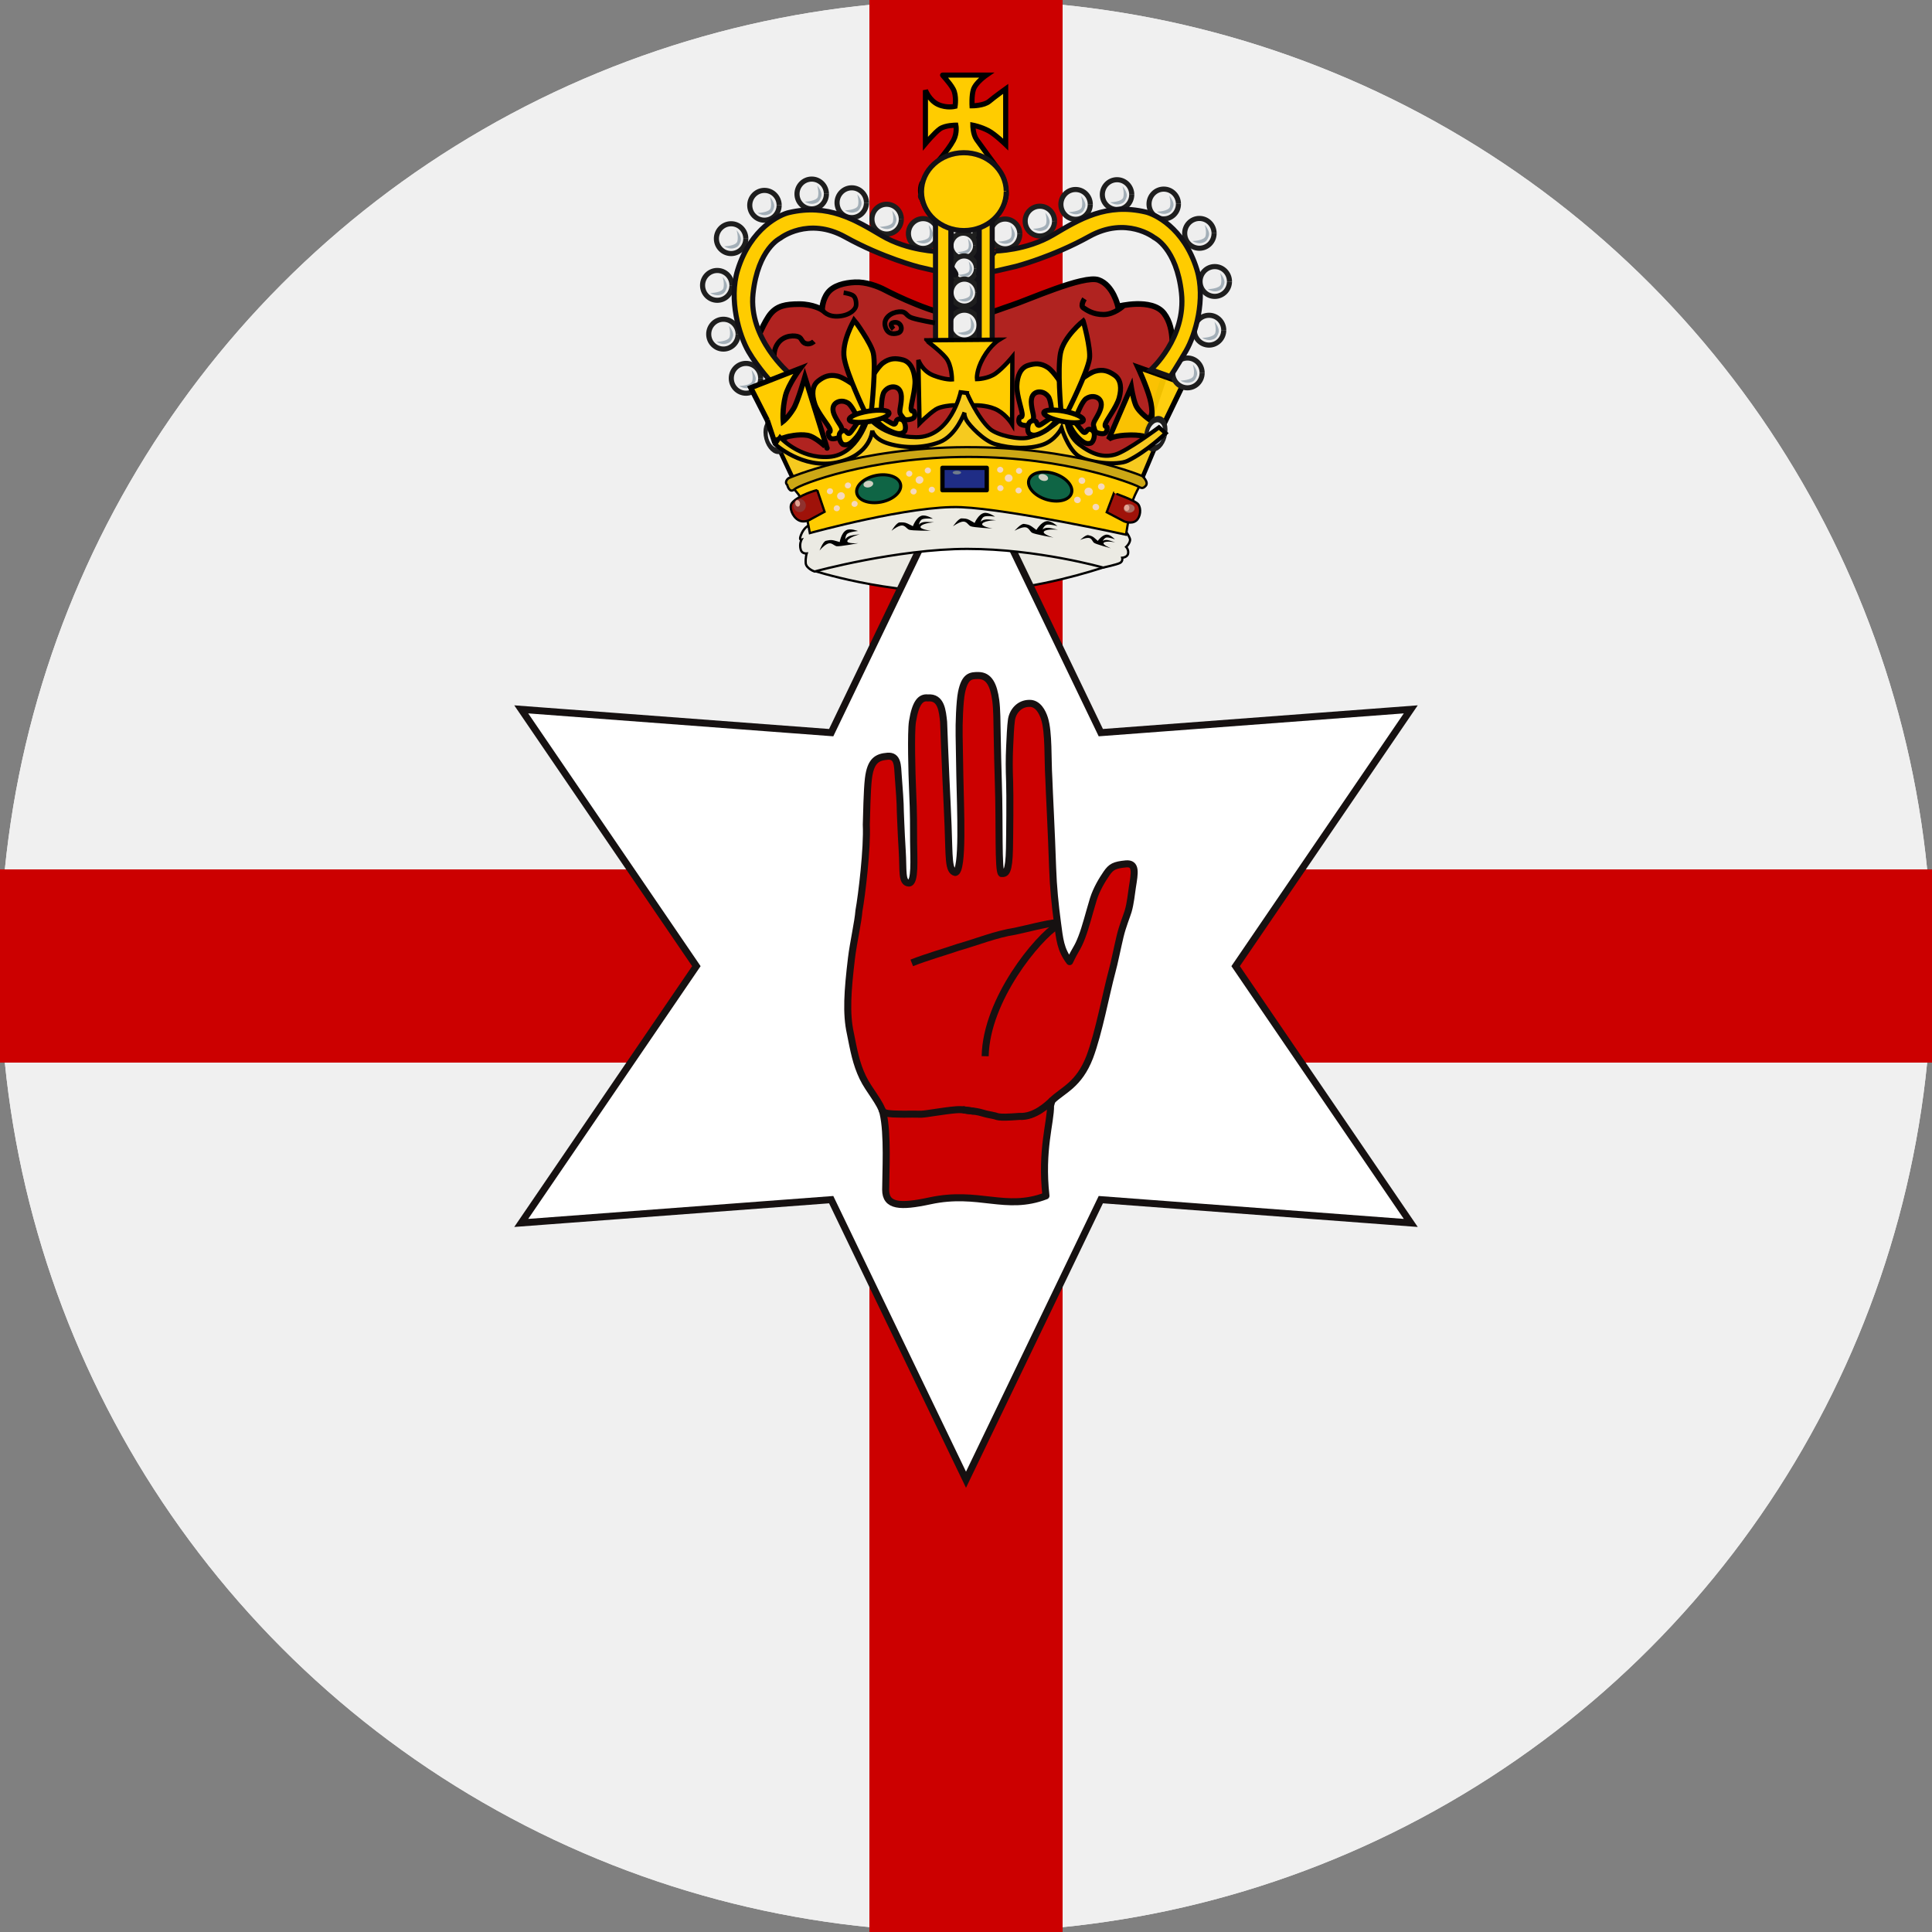 <?xml version="1.0" encoding="UTF-8" standalone="no"?>
<!-- Generator: Adobe Illustrator 19.0.0, SVG Export Plug-In . SVG Version: 6.00 Build 0)  -->

<svg
   xmlns:dc="http://purl.org/dc/elements/1.1/"
   xmlns:cc="http://creativecommons.org/ns#"
   xmlns:rdf="http://www.w3.org/1999/02/22-rdf-syntax-ns#"
   xmlns:svg="http://www.w3.org/2000/svg"
   xmlns="http://www.w3.org/2000/svg"
   xmlns:xlink="http://www.w3.org/1999/xlink"
   xmlns:sodipodi="http://sodipodi.sourceforge.net/DTD/sodipodi-0.dtd"
   xmlns:inkscape="http://www.inkscape.org/namespaces/inkscape"
   version="1.1"
   id="Layer_1"
   x="0px"
   y="0px"
   viewBox="0 0 512 512"
   style="enable-background:new 0 0 512 512;"
   xml:space="preserve"
   sodipodi:docname="northern-ireland.svg"
   inkscape:version="0.92.3 (2405546, 2018-03-11)"><rect x="0" y="0" width="512" height="512" fill="#808080" stroke="none"/><defs
   id="defs41" /><sodipodi:namedview
   pagecolor="#ffffff"
   bordercolor="#666666"
   borderopacity="1"
   objecttolerance="10"
   gridtolerance="10"
   guidetolerance="10"
   inkscape:pageopacity="0"
   inkscape:pageshadow="2"
   inkscape:window-width="1920"
   inkscape:window-height="1001"
   id="namedview39"
   showgrid="false"
   inkscape:zoom="0.65186406"
   inkscape:cx="262.05572"
   inkscape:cy="133.66236"
   inkscape:window-x="-9"
   inkscape:window-y="-9"
   inkscape:window-maximized="1"
   inkscape:current-layer="g1078" />
<circle
   style="fill:#F0F0F0;"
   cx="256"
   cy="256"
   r="256"
   id="circle2" />


<g
   id="g8">
</g>
<g
   id="g10">
</g>
<g
   id="g12">
</g>
<g
   id="g14">
</g>
<g
   id="g16">
</g>
<g
   id="g18">
</g>
<g
   id="g20">
</g>
<g
   id="g22">
</g>
<g
   id="g24">
</g>
<g
   id="g26">
</g>
<g
   id="g28">
</g>
<g
   id="g30">
</g>
<g
   id="g32">
</g>
<g
   id="g34">
</g>
<g
   id="g36">
</g>
<circle
   style="fill:#f0f0f0"
   cx="256"
   cy="256"
   r="256"
   id="circle2-4" /><rect
   x="0"
   style="fill:#cc0000;fill-rule:evenodd;stroke-width:0.853"
   id="a"
   y="230.4"
   width="512"
   height="51.2"
   rx="0"
   ry="0" /><use
   transform="rotate(90,256,256)"
   width="600"
   height="300"
   xlink:href="#a"
   id="use5"
   x="0"
   y="0" /><g
   id="g4947"
   transform="matrix(1.25,0,0,1.25,-173.945,-32.256)"><g
     transform="matrix(1.482,0,0,1.482,347.007,15.709)"
     id="g1078"><g
       id="g5097"
       transform="translate(-302.059,-4.975)"><path
         id="path7"
         d="m 322,91.631 c 1.925,-3.012 0.774,-4.958 -2.138,-5.559 0,0 -9.292,2.978 -19.327,3.305 -10.035,0.327 -21.958,-2.524 -21.958,-2.524 -2.138,1.342 -1.616,4.526 -0.556,6.513 0,0 10.505,3.49 22.464,3.147 7.596,-0.218 14.794,-2.156 18.832,-3.441 2.319,-0.738 2.683,-1.409 2.682,-1.443 z"
         inkscape:connector-curvature="0"
         style="fill:#ebeae3;fill-rule:evenodd;stroke:#000000;stroke-width:0.326" /><path
         id="path9"
         d="m 300,223.47 -19.286,-40.066 -44.341,3.331 25.055,-36.735 -25.055,-36.735 44.341,3.331 19.286,-40.066 19.286,40.066 44.341,-3.331 -25.055,36.735 25.055,36.735 -44.341,-3.331 z"
         inkscape:connector-curvature="0"
         style="fill:#ffffff;stroke:#161111" /><path
         id="path11"
         d="m 299.71,76.392 c 24.227,3.994 23.362,5.125 23.362,5.125 l 6.323,-18.903 c 0,0 0.666,-3.727 -1.065,-5.99 -1.73,-2.263 -6.589,-0.998 -6.589,-0.998 0,0 -0.666,-3.062 -2.795,-3.794 -2.13,-0.732 -10.05,2.862 -12.513,3.661 -2.463,0.799 -3.727,1.597 -7.188,1.531 -3.461,-0.067 -9.651,-3.128 -10.782,-3.727 -1.131,-0.599 -2.795,-1.198 -4.326,-1.131 -1.531,0.067 -3.128,0.466 -3.927,1.531 -0.799,1.065 -0.799,2.396 -0.799,2.396 0,0 -1.265,-0.799 -3.261,-0.799 -1.997,0 -3.128,0.266 -4.06,1.331 -0.932,1.065 -2.13,4.06 -2.13,4.06 l 2.263,5.125 0.133,7.055 4.726,7.455 22.63,-3.927 z"
         inkscape:connector-curvature="0"
         style="fill:#b02320;fill-rule:evenodd;stroke:#000000;stroke-width:0.815" /><path
         id="path13"
         d="m 322.3,87.072 c 0,0 1.22,1.454 1.173,1.971 -0.047,0.516 -0.563,0.985 -0.563,0.985 0,0 0.375,0.375 0.282,0.938 -0.094,0.563 -0.845,0.61 -0.845,0.61 0,0 0.141,0.516 -0.328,0.751 -0.469,0.235 -2.393,0.657 -2.393,0.657 0,0 -9.384,-2.674 -19.424,-2.674 -10.04,0 -21.864,3.237 -21.864,3.237 0,0 -1.22,-0.422 -1.267,-1.22 -0.047,-0.798 0.141,-1.361 0.141,-1.361 0,0 -0.668,0.07 -0.845,-0.516 -0.247,-0.819 0.094,-1.454 0.094,-1.454 0,0 -0.465,0.15 0.047,-0.938 0.375,-0.798 0.938,-1.079 0.938,-1.079 0,0 10.51,-3.753 22.474,-3.8 11.964,-0.047 22.38,3.8 22.38,3.894 z"
         inkscape:connector-curvature="0"
         style="fill:#ebeae3;fill-rule:evenodd;stroke:#000000;stroke-width:0.326" /><path
         id="path15"
         d="m 272.64,63.435 c 0,0 -0.401,-1.362 0.481,-2.564 0.881,-1.202 2.484,-1.122 2.965,-0.881 0.481,0.24 0.401,0.801 1.042,0.962 0.641,0.16 1.122,-0.321 1.122,-0.321"
         inkscape:connector-curvature="0"
         style="fill:none;stroke:#000000;stroke-width:0.717" /><path
         id="path17"
         d="m 331.14,66.624 -3.639,7.529 -1.43,0.251 c 0,0 -0.873,-0.524 -3.363,-0.351 -1.782,0.125 -2.309,0.577 -2.309,0.577 l 3.237,-7.504 c 0,0 0.252,1.612 0.627,2.56 0.477,1.205 2.284,2.334 2.284,2.334 0,0 0.25,-1.441 -0.226,-3.187 -0.527,-1.932 -1.757,-4.542 -1.757,-4.542 l 6.575,2.334 z"
         inkscape:connector-curvature="0"
         style="fill:#ffcc00;fill-opacity:0.941;fill-rule:evenodd;stroke:#000000;stroke-width:0.75" /><path
         id="path19"
         d="m 297.81,43.225 h 4.073 v 17.309 h -4.073 z"
         inkscape:connector-curvature="0"
         style="fill:#121116;stroke:#121116;stroke-width:0.731;stroke-linejoin:round" /><path
         id="path21"
         d="m 272.85,75.147 2.616,5.596 c 0,0 11.132,-4.339 24.271,-4.258 19.709,0.122 25.305,4.076 25.305,4.076 l 2.92,-6.935 -2.19,1.277 -2.251,1.399 -2.555,0.973 -3.102,-0.243 -2.737,-2.007 -1.399,-2.92 -2.312,2.129 -4.076,0.912 -4.015,-1.034 -3.528,-4.441 c 0,0 -2.628,4.936 -5.961,5.231 -4.806,0.426 -7.604,-2.312 -7.604,-2.312 0,0 -1.786,4.015 -4.745,4.745 -4.684,1.156 -8.577,-2.19 -8.638,-2.19 z"
         inkscape:connector-curvature="0"
         style="fill:#f6ca1f;fill-rule:evenodd;stroke:#000000;stroke-width:0.619" /><g
         id="g141"
         style="stroke-width:2.243"><path
           id="path23"
           d="m 317.78,41.028 c 3e-5,1.176 -0.939,2.13 -2.099,2.132 -1.16,0.002 -2.103,-0.948 -2.107,-2.124 -0.005,-1.176 0.931,-2.134 2.091,-2.14 1.16,-0.007 2.107,0.939 2.116,2.115"
           inkscape:connector-curvature="0"
           style="fill:#eeeeee;stroke:#1e1e1e;stroke-width:0.731;stroke-linejoin:round" /><path
           id="path25"
           d="m 314.7,42.123 c 0,0 1.7,-0.029 1.873,-0.72 0.173,-0.691 -0.115,-1.585 -0.115,-1.585 0,0 0.807,0.893 0.576,1.585 -0.231,0.691 -0.457,0.87 -1.037,1.008 -0.393,0.094 -0.98,-0.058 -1.296,-0.288 z"
           inkscape:connector-curvature="0"
           style="fill:#a3afb8;fill-rule:evenodd" /><path
           id="path27"
           d="m 312.67,43.418 c 3e-5,1.176 -0.939,2.13 -2.099,2.132 -1.16,0.002 -2.103,-0.948 -2.107,-2.124 -0.005,-1.176 0.931,-2.134 2.091,-2.14 1.16,-0.007 2.107,0.939 2.116,2.115"
           inkscape:connector-curvature="0"
           style="fill:#eeeeee;stroke:#1e1e1e;stroke-width:0.731;stroke-linejoin:round" /><path
           id="path29"
           d="m 309.59,44.513 c 0,0 1.7,-0.029 1.873,-0.72 0.173,-0.691 -0.115,-1.585 -0.115,-1.585 0,0 0.807,0.893 0.576,1.585 -0.231,0.691 -0.457,0.87 -1.037,1.008 -0.393,0.094 -0.98,-0.058 -1.296,-0.288 z"
           inkscape:connector-curvature="0"
           style="fill:#a3afb8;fill-rule:evenodd" /><path
           id="path31"
           d="m 323.71,39.628 c 3e-5,1.176 -0.939,2.13 -2.099,2.132 -1.16,0.002 -2.103,-0.948 -2.107,-2.124 -0.004,-1.176 0.931,-2.134 2.091,-2.14 1.16,-0.007 2.107,0.939 2.116,2.115"
           inkscape:connector-curvature="0"
           style="fill:#eeeeee;stroke:#1e1e1e;stroke-width:0.731;stroke-linejoin:round" /><path
           id="path33"
           d="m 320.63,40.723 c 0,0 1.7,-0.029 1.873,-0.72 0.173,-0.691 -0.115,-1.585 -0.115,-1.585 0,0 0.807,0.893 0.576,1.585 -0.231,0.691 -0.457,0.87 -1.037,1.008 -0.393,0.094 -0.98,-0.058 -1.296,-0.288 z"
           inkscape:connector-curvature="0"
           style="fill:#a3afb8;fill-rule:evenodd" /><path
           id="path35"
           d="m 330.39,40.973 c 3e-5,1.176 -0.939,2.13 -2.099,2.132 -1.16,0.002 -2.103,-0.948 -2.107,-2.124 -0.005,-1.176 0.931,-2.134 2.091,-2.14 1.16,-0.007 2.107,0.939 2.116,2.115"
           inkscape:connector-curvature="0"
           style="fill:#eeeeee;stroke:#1e1e1e;stroke-width:0.731;stroke-linejoin:round" /><path
           id="path37"
           d="m 327.31,42.068 c 0,0 1.7,-0.029 1.873,-0.72 0.173,-0.691 -0.115,-1.585 -0.115,-1.585 0,0 0.807,0.893 0.576,1.585 -0.231,0.691 -0.457,0.87 -1.037,1.008 -0.393,0.094 -0.98,-0.058 -1.296,-0.288 z"
           inkscape:connector-curvature="0"
           style="fill:#a3afb8;fill-rule:evenodd" /><path
           id="path39"
           d="m 335.49,45.169 c 3e-5,1.176 -0.939,2.13 -2.099,2.132 -1.16,0.002 -2.103,-0.948 -2.107,-2.124 -0.005,-1.176 0.931,-2.134 2.091,-2.14 1.16,-0.007 2.107,0.939 2.116,2.115"
           inkscape:connector-curvature="0"
           style="fill:#eeeeee;stroke:#1e1e1e;stroke-width:0.731;stroke-linejoin:round" /><path
           id="path41"
           d="m 332.4,46.264 c 0,0 1.7,-0.029 1.873,-0.72 0.173,-0.691 -0.115,-1.585 -0.115,-1.585 0,0 0.807,0.893 0.576,1.585 -0.231,0.691 -0.457,0.87 -1.037,1.008 -0.393,0.094 -0.98,-0.058 -1.296,-0.288 z"
           inkscape:connector-curvature="0"
           style="fill:#a3afb8;fill-rule:evenodd" /><path
           id="path43"
           d="m 337.69,52.056 c 3e-5,1.176 -0.939,2.13 -2.099,2.132 -1.16,0.002 -2.103,-0.948 -2.107,-2.124 -0.005,-1.176 0.931,-2.134 2.091,-2.14 1.16,-0.007 2.107,0.939 2.116,2.115"
           inkscape:connector-curvature="0"
           style="fill:#eeeeee;stroke:#1e1e1e;stroke-width:0.731;stroke-linejoin:round" /><path
           id="path45"
           d="m 334.6,53.151 c 0,0 1.7,-0.029 1.873,-0.72 0.173,-0.691 -0.115,-1.585 -0.115,-1.585 0,0 0.807,0.893 0.576,1.585 -0.231,0.691 -0.457,0.87 -1.037,1.008 -0.393,0.094 -0.98,-0.058 -1.296,-0.288 z"
           inkscape:connector-curvature="0"
           style="fill:#a3afb8;fill-rule:evenodd" /><path
           id="path47"
           d="m 336.87,59.023 c 3e-5,1.176 -0.939,2.13 -2.099,2.132 -1.16,0.002 -2.103,-0.948 -2.107,-2.124 -0.005,-1.176 0.931,-2.134 2.091,-2.14 1.16,-0.007 2.107,0.939 2.116,2.115"
           inkscape:connector-curvature="0"
           style="fill:#eeeeee;stroke:#1e1e1e;stroke-width:0.731;stroke-linejoin:round" /><path
           id="path49"
           d="m 333.79,60.118 c 0,0 1.7,-0.029 1.873,-0.72 0.173,-0.691 -0.115,-1.585 -0.115,-1.585 0,0 0.807,0.893 0.576,1.585 -0.231,0.691 -0.457,0.87 -1.037,1.008 -0.393,0.094 -0.98,-0.058 -1.296,-0.288 z"
           inkscape:connector-curvature="0"
           style="fill:#a3afb8;fill-rule:evenodd" /><path
           id="path51"
           d="m 333.78,65.135 c 3e-5,1.176 -0.939,2.13 -2.099,2.132 -1.16,0.002 -2.103,-0.948 -2.107,-2.124 -0.005,-1.176 0.931,-2.134 2.091,-2.14 1.16,-0.007 2.107,0.939 2.116,2.115"
           inkscape:connector-curvature="0"
           style="fill:#eeeeee;stroke:#1e1e1e;stroke-width:0.731;stroke-linejoin:round" /><path
           id="path53"
           d="m 330.69,66.23 c 0,0 1.7,-0.029 1.873,-0.72 0.173,-0.691 -0.115,-1.585 -0.115,-1.585 0,0 0.807,0.893 0.576,1.585 -0.231,0.691 -0.457,0.87 -1.037,1.008 -0.393,0.094 -0.98,-0.058 -1.296,-0.288 z"
           inkscape:connector-curvature="0"
           style="fill:#a3afb8;fill-rule:evenodd" /><path
           id="path55"
           d="m 307.7,45.251 c 3e-5,1.176 -0.939,2.13 -2.099,2.132 -1.16,0.002 -2.103,-0.948 -2.107,-2.124 -0.005,-1.176 0.931,-2.134 2.091,-2.14 1.16,-0.007 2.107,0.939 2.116,2.115"
           inkscape:connector-curvature="0"
           style="fill:#eeeeee;stroke:#1e1e1e;stroke-width:0.731;stroke-linejoin:round" /><path
           id="path57"
           d="m 304.61,46.346 c 0,0 1.7,-0.029 1.873,-0.72 0.173,-0.691 -0.115,-1.585 -0.115,-1.585 0,0 0.807,0.893 0.576,1.585 -0.231,0.691 -0.457,0.87 -1.037,1.008 -0.393,0.094 -0.98,-0.058 -1.296,-0.288 z"
           inkscape:connector-curvature="0"
           style="fill:#a3afb8;fill-rule:evenodd" /><g
           id="g63"
           style="stroke-width:2.682"><path
             id="path59"
             d="m 301.35,44.707 c 2e-5,0.983 -0.785,1.781 -1.755,1.783 -0.97,0.002 -1.759,-0.793 -1.762,-1.776 -0.004,-0.983 0.778,-1.784 1.748,-1.79 0.97,-0.006 1.762,0.786 1.769,1.769"
             inkscape:connector-curvature="0"
             style="fill:#eeeeee;stroke:#1e1e1e;stroke-width:0.731;stroke-linejoin:round" /><path
             id="path61"
             d="m 298.77,45.622 c 0,0 1.422,-0.024 1.566,-0.602 0.145,-0.578 -0.096,-1.325 -0.096,-1.325 0,0 0.675,0.747 0.482,1.325 -0.193,0.578 -0.382,0.728 -0.867,0.843 -0.329,0.078 -0.819,-0.048 -1.084,-0.241 z"
             inkscape:connector-curvature="0"
             style="fill:#a3afb8;fill-rule:evenodd" /></g><g
           id="g69"
           style="stroke-width:2.682"><path
             id="path65"
             d="m 301.37,46.923 c 2e-5,0.983 -0.785,1.781 -1.755,1.783 -0.97,0.002 -1.759,-0.793 -1.762,-1.776 -0.004,-0.983 0.778,-1.784 1.748,-1.79 0.97,-0.006 1.762,0.786 1.769,1.769"
             inkscape:connector-curvature="0"
             style="fill:#eeeeee;stroke:#1e1e1e;stroke-width:0.731;stroke-linejoin:round" /><path
             id="path67"
             d="m 298.79,47.838 c 0,0 1.422,-0.024 1.566,-0.602 0.145,-0.578 -0.096,-1.325 -0.096,-1.325 0,0 0.675,0.747 0.482,1.325 -0.193,0.578 -0.382,0.728 -0.867,0.843 -0.329,0.078 -0.819,-0.048 -1.084,-0.241 z"
             inkscape:connector-curvature="0"
             style="fill:#a3afb8;fill-rule:evenodd" /></g><g
           id="g75"
           style="stroke-width:2.682"><path
             id="path71"
             d="m 301.49,50.183 c 2e-5,0.983 -0.785,1.781 -1.755,1.783 -0.97,0.002 -1.759,-0.793 -1.762,-1.776 -0.004,-0.983 0.778,-1.784 1.748,-1.79 0.97,-0.006 1.762,0.786 1.769,1.769"
             inkscape:connector-curvature="0"
             style="fill:#eeeeee;stroke:#1e1e1e;stroke-width:0.731;stroke-linejoin:round" /><path
             id="path73"
             d="m 298.91,51.098 c 0,0 1.422,-0.024 1.566,-0.602 0.145,-0.578 -0.096,-1.325 -0.096,-1.325 0,0 0.675,0.747 0.482,1.325 -0.193,0.578 -0.382,0.728 -0.867,0.843 -0.329,0.078 -0.819,-0.048 -1.084,-0.241 z"
             inkscape:connector-curvature="0"
             style="fill:#a3afb8;fill-rule:evenodd" /></g><g
           id="g81"
           style="stroke-width:2.48"><path
             id="path77"
             d="m 301.67,53.645 c 2e-5,1.063 -0.849,1.926 -1.898,1.928 -1.049,0.002 -1.902,-0.857 -1.906,-1.921 -0.004,-1.063 0.842,-1.929 1.891,-1.936 1.049,-0.006 1.905,0.85 1.913,1.913"
             inkscape:connector-curvature="0"
             style="fill:#eeeeee;stroke:#1e1e1e;stroke-width:0.731;stroke-linejoin:round" /><path
             id="path79"
             d="m 298.88,54.635 c 0,0 1.537,-0.026 1.694,-0.651 0.156,-0.625 -0.104,-1.433 -0.104,-1.433 0,0 0.73,0.808 0.521,1.433 -0.208,0.625 -0.413,0.787 -0.938,0.912 -0.356,0.085 -0.886,-0.052 -1.173,-0.261 z"
             inkscape:connector-curvature="0"
             style="fill:#a3afb8;fill-rule:evenodd" /></g><path
           id="path83"
           d="m 301.87,58.29 c 3e-5,1.176 -0.939,2.13 -2.099,2.132 -1.16,0.002 -2.103,-0.948 -2.107,-2.124 -0.005,-1.176 0.931,-2.134 2.091,-2.14 1.16,-0.007 2.107,0.939 2.116,2.115"
           inkscape:connector-curvature="0"
           style="fill:#eeeeee;stroke:#1e1e1e;stroke-width:0.731;stroke-linejoin:round" /><path
           id="path85"
           d="m 298.79,59.385 c 0,0 1.7,-0.029 1.873,-0.72 0.173,-0.691 -0.115,-1.585 -0.115,-1.585 0,0 0.807,0.893 0.576,1.585 -0.231,0.691 -0.457,0.87 -1.037,1.008 -0.393,0.094 -0.98,-0.058 -1.296,-0.288 z"
           inkscape:connector-curvature="0"
           style="fill:#a3afb8;fill-rule:evenodd" /><g
           id="g91"
           style="stroke-width:2.388"><path
             id="path87"
             d="m 301.66,67.824 c 2e-5,1.104 -0.882,2 -1.971,2.002 -1.089,0.002 -1.975,-0.89 -1.979,-1.994 -0.004,-1.104 0.874,-2.004 1.964,-2.01 1.089,-0.006 1.978,0.882 1.987,1.987"
             inkscape:connector-curvature="0"
             style="fill:#eeeeee;stroke:#1e1e1e;stroke-width:0.731;stroke-linejoin:round" /><path
             id="path89"
             d="m 298.77,68.852 c 0,0 1.597,-0.027 1.759,-0.676 0.162,-0.649 -0.108,-1.488 -0.108,-1.488 0,0 0.758,0.839 0.541,1.488 -0.216,0.649 -0.429,0.817 -0.974,0.947 -0.369,0.088 -0.92,-0.054 -1.218,-0.271 z"
             inkscape:connector-curvature="0"
             style="fill:#a3afb8;fill-rule:evenodd" /></g><path
           id="path93"
           d="m 295.97,45.194 c 3e-5,1.176 -0.939,2.13 -2.099,2.132 -1.16,0.002 -2.103,-0.948 -2.107,-2.124 -0.005,-1.176 0.931,-2.134 2.091,-2.14 1.16,-0.007 2.107,0.939 2.116,2.115"
           inkscape:connector-curvature="0"
           style="fill:#eeeeee;stroke:#1e1e1e;stroke-width:0.731;stroke-linejoin:round" /><path
           id="path95"
           d="m 292.89,46.289 c 0,0 1.7,-0.029 1.873,-0.72 0.173,-0.691 -0.115,-1.585 -0.115,-1.585 0,0 0.807,0.893 0.576,1.585 -0.231,0.691 -0.457,0.87 -1.037,1.008 -0.393,0.094 -0.98,-0.058 -1.296,-0.288 z"
           inkscape:connector-curvature="0"
           style="fill:#a3afb8;fill-rule:evenodd" /><path
           id="path97"
           d="m 290.75,43.138 c 3e-5,1.176 -0.939,2.13 -2.099,2.132 -1.16,0.002 -2.103,-0.948 -2.107,-2.124 -0.005,-1.176 0.931,-2.134 2.091,-2.14 1.16,-0.007 2.107,0.939 2.116,2.115"
           inkscape:connector-curvature="0"
           style="fill:#eeeeee;stroke:#1e1e1e;stroke-width:0.731;stroke-linejoin:round" /><path
           id="path99"
           d="m 287.67,44.233 c 0,0 1.7,-0.029 1.873,-0.72 0.173,-0.691 -0.115,-1.585 -0.115,-1.585 0,0 0.807,0.893 0.576,1.585 -0.231,0.691 -0.457,0.87 -1.037,1.008 -0.393,0.094 -0.98,-0.058 -1.296,-0.288 z"
           inkscape:connector-curvature="0"
           style="fill:#a3afb8;fill-rule:evenodd" /><path
           id="path101"
           d="m 285.76,40.788 c 3e-5,1.176 -0.939,2.13 -2.099,2.132 -1.16,0.002 -2.103,-0.948 -2.107,-2.124 -0.005,-1.176 0.931,-2.134 2.091,-2.14 1.16,-0.007 2.107,0.939 2.116,2.115"
           inkscape:connector-curvature="0"
           style="fill:#eeeeee;stroke:#1e1e1e;stroke-width:0.731;stroke-linejoin:round" /><path
           id="path103"
           d="m 282.68,41.883 c 0,0 1.7,-0.029 1.873,-0.72 0.173,-0.691 -0.115,-1.585 -0.115,-1.585 0,0 0.807,0.893 0.576,1.585 -0.231,0.691 -0.457,0.87 -1.037,1.008 -0.393,0.094 -0.98,-0.058 -1.296,-0.288 z"
           inkscape:connector-curvature="0"
           style="fill:#a3afb8;fill-rule:evenodd" /><path
           id="path105"
           d="m 280.03,39.539 c 3e-5,1.176 -0.939,2.13 -2.099,2.132 -1.16,0.002 -2.103,-0.948 -2.107,-2.124 -0.005,-1.176 0.931,-2.134 2.091,-2.14 1.16,-0.007 2.107,0.939 2.116,2.115"
           inkscape:connector-curvature="0"
           style="fill:#eeeeee;stroke:#1e1e1e;stroke-width:0.731;stroke-linejoin:round" /><path
           id="path107"
           d="m 276.95,40.634 c 0,0 1.7,-0.029 1.873,-0.72 0.173,-0.691 -0.115,-1.585 -0.115,-1.585 0,0 0.807,0.893 0.576,1.585 -0.231,0.691 -0.457,0.87 -1.037,1.008 -0.393,0.094 -0.98,-0.058 -1.296,-0.288 z"
           inkscape:connector-curvature="0"
           style="fill:#a3afb8;fill-rule:evenodd" /><path
           id="path109"
           d="m 273.27,41.155 c 3e-5,1.176 -0.939,2.13 -2.099,2.132 -1.16,0.002 -2.103,-0.948 -2.107,-2.124 -0.004,-1.176 0.931,-2.134 2.091,-2.14 1.16,-0.007 2.107,0.939 2.116,2.115"
           inkscape:connector-curvature="0"
           style="fill:#eeeeee;stroke:#1e1e1e;stroke-width:0.731;stroke-linejoin:round" /><path
           id="path111"
           d="m 270.19,42.25 c 0,0 1.7,-0.029 1.873,-0.72 0.173,-0.691 -0.115,-1.585 -0.115,-1.585 0,0 0.807,0.893 0.576,1.585 -0.231,0.691 -0.457,0.87 -1.037,1.008 -0.393,0.094 -0.98,-0.058 -1.296,-0.288 z"
           inkscape:connector-curvature="0"
           style="fill:#a3afb8;fill-rule:evenodd" /><path
           id="path113"
           d="m 268.5,45.928 c 3e-5,1.176 -0.939,2.13 -2.099,2.132 -1.16,0.002 -2.103,-0.948 -2.107,-2.124 -0.005,-1.176 0.931,-2.134 2.091,-2.14 1.16,-0.007 2.107,0.939 2.116,2.115"
           inkscape:connector-curvature="0"
           style="fill:#eeeeee;stroke:#1e1e1e;stroke-width:0.731;stroke-linejoin:round" /><path
           id="path115"
           d="m 265.42,47.023 c 0,0 1.7,-0.029 1.873,-0.72 0.173,-0.691 -0.115,-1.585 -0.115,-1.585 0,0 0.807,0.893 0.576,1.585 -0.231,0.691 -0.457,0.87 -1.037,1.008 -0.393,0.094 -0.98,-0.058 -1.296,-0.288 z"
           inkscape:connector-curvature="0"
           style="fill:#a3afb8;fill-rule:evenodd" /><path
           id="path117"
           d="m 266.52,52.612 c 3e-5,1.176 -0.939,2.13 -2.099,2.132 -1.16,0.002 -2.103,-0.948 -2.107,-2.124 -0.004,-1.176 0.931,-2.134 2.091,-2.14 1.16,-0.007 2.107,0.939 2.116,2.115"
           inkscape:connector-curvature="0"
           style="fill:#eeeeee;stroke:#1e1e1e;stroke-width:0.731;stroke-linejoin:round" /><path
           id="path119"
           d="m 263.43,53.707 c 0,0 1.7,-0.029 1.873,-0.72 0.173,-0.691 -0.115,-1.585 -0.115,-1.585 0,0 0.807,0.893 0.576,1.585 -0.231,0.691 -0.457,0.87 -1.037,1.008 -0.393,0.094 -0.98,-0.058 -1.296,-0.288 z"
           inkscape:connector-curvature="0"
           style="fill:#a3afb8;fill-rule:evenodd" /><path
           id="path121"
           d="m 267.4,59.59 c 3e-5,1.176 -0.939,2.13 -2.099,2.132 -1.16,0.002 -2.103,-0.948 -2.107,-2.124 -0.004,-1.176 0.931,-2.134 2.091,-2.14 1.16,-0.007 2.107,0.939 2.116,2.115"
           inkscape:connector-curvature="0"
           style="fill:#eeeeee;stroke:#1e1e1e;stroke-width:0.731;stroke-linejoin:round" /><path
           id="path123"
           d="m 264.32,60.685 c 0,0 1.7,-0.029 1.873,-0.72 0.173,-0.691 -0.115,-1.585 -0.115,-1.585 0,0 0.807,0.893 0.576,1.585 -0.231,0.691 -0.457,0.87 -1.037,1.008 -0.393,0.094 -0.98,-0.058 -1.296,-0.288 z"
           inkscape:connector-curvature="0"
           style="fill:#a3afb8;fill-rule:evenodd" /><path
           id="path125"
           d="m 270.63,65.906 c 3e-5,1.176 -0.939,2.13 -2.099,2.132 -1.16,0.002 -2.103,-0.948 -2.107,-2.124 -0.005,-1.176 0.931,-2.134 2.091,-2.14 1.16,-0.007 2.107,0.939 2.116,2.115"
           inkscape:connector-curvature="0"
           style="fill:#eeeeee;stroke:#1e1e1e;stroke-width:0.731;stroke-linejoin:round" /><path
           id="path127"
           d="m 267.55,67.001 c 0,0 1.7,-0.029 1.873,-0.72 0.173,-0.691 -0.115,-1.585 -0.115,-1.585 0,0 0.807,0.893 0.576,1.585 -0.231,0.691 -0.457,0.87 -1.037,1.008 -0.393,0.094 -0.98,-0.058 -1.296,-0.288 z"
           inkscape:connector-curvature="0"
           style="fill:#a3afb8;fill-rule:evenodd" /><g
           id="g133"
           style="stroke-width:2.832"><path
             id="path129"
             d="m 430.63,247.41 c 8e-5,3.607 -2.881,6.534 -6.439,6.541 -3.559,0.007 -6.451,-2.908 -6.465,-6.515 -0.014,-3.607 2.856,-6.545 6.414,-6.566 3.558,-0.021 6.462,2.882 6.49,6.489"
             transform="matrix(0.197,-0.053,0.084,0.315,168.37,18.75)"
             inkscape:connector-curvature="0"
             style="fill:#eeeeee;stroke:#1e1e1e;stroke-linejoin:round" /><path
             id="path131"
             d="m 272.7,75.423 c 0,0 1.022,-0.304 0.948,-1 -0.074,-0.696 -0.48,-1.512 -0.48,-1.512 0,0 0.72,0.732 0.759,1.437 0.039,0.705 -0.051,0.915 -0.367,1.142 -0.214,0.154 -0.608,0.103 -0.86,-0.068 z"
             inkscape:connector-curvature="0"
             style="fill:#a3afb8;fill-rule:evenodd" /></g><g
           id="g139"
           style="stroke-width:2.832"><path
             id="path135"
             d="m 430.63,247.41 c 8e-5,3.607 -2.881,6.534 -6.439,6.541 -3.559,0.007 -6.451,-2.908 -6.465,-6.515 -0.014,-3.607 2.856,-6.545 6.414,-6.566 3.558,-0.021 6.462,2.882 6.49,6.489"
             transform="matrix(0.198,0.049,-0.078,0.316,262.46,-25.127)"
             inkscape:connector-curvature="0"
             style="fill:#eeeeee;stroke:#1e1e1e;stroke-linejoin:round" /><path
             id="path137"
             d="m 326.47,74.871 c 0,0 1.042,0.228 1.313,-0.418 0.271,-0.645 0.31,-1.556 0.31,-1.556 0,0 0.277,0.988 -0.029,1.625 -0.306,0.637 -0.487,0.776 -0.873,0.823 -0.262,0.032 -0.583,-0.203 -0.72,-0.475 z"
             inkscape:connector-curvature="0"
             style="fill:#a3afb8;fill-rule:evenodd" /></g></g><path
         id="path143"
         d="m 297.95,33.632 0.152,3.562 c 0,0 -4.223,0.371 -4.396,0.758 -0.82,1.839 0.985,4.32 0.985,4.32 0,0 1.42,-1.061 5.002,-1.061 3.41,-2e-6 5.153,0.834 5.153,0.834 0,0 0.909,-1.44 0.909,-2.501 0,-1.061 -0.379,-2.122 -0.379,-2.122 0,0 -1.743,-0.227 -2.273,-0.227 h -1.516 l -0.152,-3.638 -3.486,0.076 z"
         inkscape:connector-curvature="0"
         style="fill:#b3a192;fill-rule:evenodd;stroke:#000000;stroke-width:0.731" /><path
         id="path145"
         d="m 303.97,39.158 c 7e-5,0.399 -0.337,0.724 -0.754,0.724 -0.417,8.6e-4 -0.756,-0.322 -0.757,-0.721 -0.002,-0.399 0.334,-0.725 0.751,-0.727 0.417,-0.002 0.757,0.319 0.76,0.718 m 1.741,0.394 c 7e-5,0.417 -0.352,0.755 -0.787,0.756 -0.435,8.97e-4 -0.789,-0.336 -0.79,-0.753 -0.002,-0.417 0.349,-0.756 0.784,-0.759 0.435,-0.003 0.79,0.333 0.793,0.75 m -3.484,-0.41 c 8e-5,0.399 -0.337,0.724 -0.754,0.724 -0.417,8.59e-4 -0.756,-0.322 -0.757,-0.721 -0.002,-0.399 0.334,-0.725 0.751,-0.727 0.417,-0.002 0.757,0.319 0.76,0.718 m -3.493,0.045 c 8e-5,0.416 -0.351,0.753 -0.785,0.754 -0.434,8.96e-4 -0.786,-0.335 -0.788,-0.751 -0.002,-0.416 0.348,-0.754 0.782,-0.757 0.434,-0.003 0.788,0.332 0.791,0.748 m -1.939,0.135 c 8e-5,0.416 -0.351,0.753 -0.785,0.754 -0.434,8.94e-4 -0.786,-0.335 -0.788,-0.751 -0.002,-0.416 0.348,-0.754 0.782,-0.757 0.434,-0.003 0.788,0.332 0.791,0.748 m 3.559,-2.175 c 7e-5,0.351 -0.296,0.635 -0.662,0.636 -0.366,7.53e-4 -0.663,-0.283 -0.665,-0.633 -10e-4,-0.351 0.294,-0.636 0.66,-0.639 0.366,-0.002 0.665,0.28 0.668,0.631 m 2e-5,-2.951 c 7e-5,0.351 -0.296,0.635 -0.662,0.636 -0.366,7.54e-4 -0.663,-0.283 -0.665,-0.633 -10e-4,-0.351 0.294,-0.636 0.66,-0.639 0.366,-0.002 0.665,0.28 0.668,0.631 m 2e-5,1.597 c 7e-5,0.351 -0.296,0.635 -0.662,0.636 -0.366,7.53e-4 -0.663,-0.283 -0.665,-0.633 -10e-4,-0.351 0.294,-0.636 0.66,-0.639 0.366,-0.002 0.665,0.28 0.668,0.631"
         inkscape:connector-curvature="0"
         style="fill:#f0ddcb;stroke:#121116;stroke-width:0.373;stroke-linejoin:round" /><path
         id="path147"
         d="m 294.83,39.827 c 8e-5,0.401 -0.339,0.727 -0.757,0.727 -0.419,8.63e-4 -0.759,-0.323 -0.761,-0.724 -0.002,-0.401 0.336,-0.728 0.754,-0.73 0.419,-0.002 0.76,0.32 0.764,0.722"
         inkscape:connector-curvature="0"
         style="fill:#f0ddcb;stroke:#121116;stroke-width:0.373;stroke-linejoin:round" /><path
         id="path149"
         d="m 300.53,38.975 c 4e-5,0.439 -0.372,0.795 -0.832,0.796 -0.46,8.87e-4 -0.833,-0.354 -0.835,-0.793 -0.002,-0.439 0.369,-0.796 0.829,-0.799 0.46,-0.003 0.835,0.351 0.839,0.789"
         inkscape:connector-curvature="0"
         style="fill:#916c68;stroke:#4d3126;stroke-width:0.373;stroke-linejoin:round" /><g
         id="g155"
         style="stroke-width:2.534"><path
           id="path151"
           d="m 301.29,28.407 c 2e-5,0.87 -0.695,1.576 -1.554,1.578 -0.859,0.002 -1.556,-0.701 -1.56,-1.572 -0.003,-0.87 0.689,-1.579 1.547,-1.584 0.859,-0.005 1.559,0.695 1.566,1.565"
           inkscape:connector-curvature="0"
           style="fill:#eeeeee;stroke:#1e1e1e;stroke-width:0.731;stroke-linejoin:round" /><path
           id="path153"
           d="m 299.01,29.216 c 0,0 1.258,-0.021 1.386,-0.533 0.128,-0.512 -0.085,-1.173 -0.085,-1.173 0,0 0.597,0.661 0.426,1.173 -0.171,0.512 -0.338,0.644 -0.768,0.746 -0.291,0.069 -0.725,-0.043 -0.96,-0.213 z"
           inkscape:connector-curvature="0"
           style="fill:#a3afb8;fill-rule:evenodd" /></g><path
         id="path157"
         d="m 274.98,81.335 c 0,0 1.389,1.296 1.759,2.454 0.37,1.157 0.926,4.259 0.926,4.259 0,0 14.536,-4.028 21.666,-3.704 7.129,0.324 23.564,3.935 23.564,3.935 0,0 0.278,-1.759 0.602,-3.611 0.324,-1.852 1.667,-3.889 1.667,-3.889 0,0 -15.694,-4.907 -25.601,-4.444 -9.907,0.463 -14.861,1.528 -17.083,2.222 -2.222,0.694 -7.639,2.824 -7.5,2.778 z"
         inkscape:connector-curvature="0"
         style="fill:#ffcc00;fill-rule:evenodd;stroke:#000000;stroke-width:0.326" /><path
         id="path159"
         d="m 296.66,22.53 h 6.252 c 0,0 -1.543,1.067 -1.857,2.084 -0.27,0.875 -0.189,2.311 -0.189,2.311 0,0 1.705,0 2.463,-0.644 0.758,-0.644 2.349,-1.781 2.349,-1.781 v 7.957 c 0,0 -1.534,-1.484 -2.463,-1.97 -1.115,-0.584 -2.236,-0.796 -2.236,-0.796 0,0 0,1.288 0.53,2.046 0.53,0.758 2.652,3.638 2.652,3.638 l -8.943,0.341 c 0,0 2.121,-2.237 2.994,-3.865 0.568,-1.061 0.341,-2.16 0.341,-2.16 0,0 -1.516,0 -2.273,0.53 -0.758,0.53 -2.084,2.122 -2.084,2.122 l 10e-6,-7.654 c 0,0 0.568,1.478 1.819,2.046 1.25,0.568 2.425,0.265 2.425,0.265 0,0 0.243,-1.523 -0.265,-2.463 -0.524,-0.969 -1.629,-2.046 -1.516,-2.008 z"
         inkscape:connector-curvature="0"
         style="fill:#ffcc00;fill-rule:evenodd;stroke:#000000;stroke-width:0.731" /><path
         id="path161"
         d="m 296.17,47.78 c 0,0 -4.448,-0.054 -8.253,-2.304 -3.805,-2.251 -7.642,-4.608 -13.29,-3.269 -1.157,0.274 -5.412,2.143 -7.288,8.199 -1.316,4.249 0.214,9.378 1.554,11.682 1.34,2.304 3.5,4.64 3.5,4.64 l 2.298,-1.556 c 0,0 -5.851,-4.959 -5.155,-11.39 0.697,-6.431 3.912,-7.931 3.912,-7.931 0,0 3.966,-3.108 9.271,-0.161 5.305,2.947 10.503,4.287 10.503,4.287 0,0 4.877,1.179 5.305,1.125 0.429,-0.054 -2.465,-3.376 -2.358,-3.322 z"
         inkscape:connector-curvature="0"
         style="fill:#ffcc00;fill-rule:evenodd;stroke:#121116;stroke-width:0.731" /><path
         id="path163"
         d="m 271.57,71.9 -2.363,-4.645 7.09,-2.771 c 0,0 -1.711,2.282 -2.119,3.912 -0.498,1.991 -0.326,3.667 -0.326,3.667 0,0 0.652,-0.489 1.467,-1.793 0.618,-0.989 1.63,-4.564 1.63,-4.564 l 3.178,10.187 c 0.025,0.027 -1.634,-1.634 -2.8,-1.831 -1.314,-0.222 -2.905,0.201 -2.905,0.201 l -1.874,0.57 -0.978,-2.934 z"
         inkscape:connector-curvature="0"
         style="fill:#ffcc00;fill-rule:evenodd;stroke:#000000;stroke-width:0.75" /><path
         id="path165"
         d="m 304.19,47.696 c 0,0 4.448,-0.054 8.253,-2.304 3.805,-2.251 7.642,-4.608 13.29,-3.269 1.157,0.274 5.412,2.143 7.288,8.199 1.316,4.249 -0.214,9.378 -1.554,11.682 -1.34,2.304 -2.251,3.66 -2.251,3.66 l -2.761,-0.992 c 0,0 5.066,-4.544 4.369,-10.974 -0.697,-6.431 -3.912,-7.931 -3.912,-7.931 0,0 -3.966,-3.108 -9.271,-0.161 -5.305,2.947 -10.503,4.287 -10.503,4.287 0,0 -4.877,1.179 -5.305,1.125 -0.429,-0.054 2.465,-3.376 2.358,-3.322 z"
         inkscape:connector-curvature="0"
         style="fill:#ffcc00;fill-rule:evenodd;stroke:#121116;stroke-width:0.731" /><path
         id="path167"
         d="m 301.89,43.295 h 1.857 v 17.317 h -1.857 z m -6.252,-0.076 h 2.198 v 17.317 h -2.198 z"
         inkscape:connector-curvature="0"
         style="fill:#ffcc00;stroke:#121116;stroke-width:0.731;stroke-linejoin:round" /><path
         id="path169"
         d="m 305.76,39.202 c 1.6e-4,3.072 -2.707,5.564 -6.051,5.57 -3.344,0.006 -6.062,-2.476 -6.075,-5.548 -0.013,-3.072 2.683,-5.574 6.027,-5.592 3.344,-0.018 6.072,2.454 6.099,5.526"
         inkscape:connector-curvature="0"
         style="fill:#ffcc00;stroke:#121116;stroke-width:0.731;stroke-linejoin:round" /><path
         id="path171"
         d="m 294.32,60.467 10.426,-0.086 c 0,0 -1.223,0.729 -2.274,2.596 -1.051,1.866 -0.901,3.046 -0.901,3.046 0,0 1.587,-0.021 2.703,-0.837 1.115,-0.815 2.36,-2.338 2.36,-2.338 l -0.043,9.611 c 0,0 -0.751,-1.223 -1.995,-1.952 -1.244,-0.729 -3.003,-0.729 -3.003,-0.729 h -3.561 c 0,0 -1.628,0.096 -2.36,0.579 -1.032,0.681 -2.317,1.995 -2.317,1.995 l -0.172,-9.074 c 0,0 0.515,1.587 2.188,2.231 1.673,0.644 2.617,0.558 2.617,0.558 0,0 0,-2.038 -0.858,-3.089 -0.858,-1.051 -2.81,-2.467 -2.81,-2.51 z"
         inkscape:connector-curvature="0"
         style="fill:#ffcc00;fill-rule:evenodd;stroke:#000000;stroke-width:0.619" /><path
         id="path173"
         d="m 300.13,68.013 c 0,0 1.525,3.559 3.299,5.13 1.032,0.914 4.137,1.603 5.54,1.245 3.154,-0.805 5.322,-3.329 5.322,-3.329 0,0 -0.113,2.764 1.862,4.288 1.975,1.523 3.554,1.918 5.191,1.467 1.636,-0.451 6.262,-3.893 6.262,-3.893 l 0.959,0.846 c 0,0 -2.653,2.577 -5.442,3.944 -1.436,0.704 -5.794,0.313 -7.204,-0.816 -1.41,-1.128 -2.248,-3.862 -2.248,-3.862 0,0 -0.868,1.758 -2.73,2.378 -1.862,0.621 -4.42,0.594 -6.796,-0.101 -1.599,-0.467 -3.676,-2.673 -4.071,-3.406 -0.395,-0.733 -0.282,-1.128 -0.282,-1.128 0,0 -1.172,3.358 -3.611,4.274 -2.303,0.865 -4.929,0.872 -7.16,0.231 -2.255,-0.648 -2.431,-1.91 -2.431,-1.91 0,0 -0.169,3.554 -5.078,4.57 -4.908,1.016 -8.801,-2.595 -8.801,-2.595 l 0.677,-1.016 c 0,0 2.764,3.103 6.996,2.821 4.231,-0.282 5.642,-5.698 5.642,-5.698 0,0 1.862,2.821 6.827,2.877 4.965,0.056 6.375,-6.432 6.375,-6.432 l 0.903,0.113 z"
         inkscape:connector-curvature="0"
         style="fill:#f6ca1f;fill-rule:evenodd;stroke:#000000;stroke-width:0.587" /><g
         id="g183"
         style="fill:#ffcc00;stroke:#000000;stroke-width:0.717"><path
           id="path175"
           d="m 287.89,70.083 c 0,0 0.037,-1.728 0.409,-2.247 0.527,-0.736 1.243,-0.766 1.609,-0.664 0.451,0.126 0.919,0.536 0.843,1.736 -0.077,1.2 -0.409,1.788 -0.051,2.247 0.357,0.46 0.409,0.766 1.098,0.664 0.689,-0.102 0.996,-0.332 0.843,-0.97 -0.153,-0.638 -0.357,0.051 -0.485,-0.485 -0.128,-0.536 0.667,-2.853 0.536,-4.29 -0.128,-1.404 -0.664,-2.528 -1.736,-2.809 -1.008,-0.264 -1.864,-0.255 -2.809,0.434 -0.906,0.661 -2.068,2.834 -2.068,2.834 l -0.025,4.647 1.89,-0.102 -0.051,-0.996 z"
           inkscape:connector-curvature="0"
           style="fill-rule:evenodd" /><path
           id="path177"
           d="m 284.37,71.334 c 0,0 -0.723,-1.57 -1.27,-1.898 -0.777,-0.465 -1.446,-0.207 -1.74,0.032 -0.363,0.296 -0.629,0.858 -0.081,1.928 0.549,1.07 1.087,1.476 0.942,2.041 -0.145,0.564 -0.069,0.865 -0.742,1.046 -0.673,0.181 -1.046,0.092 -1.16,-0.554 -0.114,-0.647 0.348,-0.096 0.252,-0.638 -0.097,-0.543 -1.749,-2.35 -2.202,-3.721 -0.443,-1.339 -0.399,-2.583 0.473,-3.268 0.819,-0.644 1.608,-0.977 2.749,-0.721 1.095,0.245 3.027,1.775 3.027,1.775 l 1.876,4.252 -1.774,0.659 -0.35,-0.934 z"
           inkscape:connector-curvature="0"
           style="fill-rule:evenodd" /><path
           id="path179"
           d="m 284.01,57.571 c 0,0 -1.839,3.09 -1.43,5.465 0.409,2.375 2.86,7.482 2.86,7.482 l 0.025,0.689 1.323,-0.143 -0.301,-0.7 c 0,0 0.661,-6.114 0.255,-8.044 -0.301,-1.435 -2.707,-4.724 -2.732,-4.75 z m 2.937,14.147 c 0,0 0.919,1.099 2.017,1.634 1.2,0.584 1.694,0.588 2.171,0.23 0.349,-0.263 0.23,-1.379 -0.179,-1.685 -0.409,-0.306 -0.872,-0.151 -0.945,0.153 -0.123,0.513 -0.29,0.479 -0.664,0.281 -0.546,-0.289 -1.813,-1.073 -1.813,-1.073 l -0.587,0.46 z m -1.423,0.25 c 0,0 -0.387,1.379 -1.169,2.318 -0.855,1.026 -1.303,1.231 -1.885,1.1 -0.426,-0.096 -0.775,-1.163 -0.529,-1.61 0.247,-0.447 0.733,-0.495 0.924,-0.248 0.323,0.418 0.461,0.318 0.721,-0.016 0.379,-0.488 1.213,-1.722 1.213,-1.722 l 0.724,0.178 z"
           inkscape:connector-curvature="0"
           style="fill-rule:evenodd" /><path
           id="path181"
           d="m 288.99,70.863 c 0.068,0.403 -1.148,0.943 -2.718,1.207 -1.569,0.264 -2.9,0.153 -2.973,-0.249 -0.074,-0.402 1.137,-0.942 2.706,-1.208 1.569,-0.266 2.904,-0.156 2.984,0.244"
           inkscape:connector-curvature="0"
           style="stroke-linejoin:round" /></g><g
         id="g193"
         style="fill:#ffcc00;stroke:#000000;stroke-width:0.717"><path
           id="path185"
           d="m 316.01,70.779 c 0,0 0.641,-1.605 1.171,-1.961 0.751,-0.505 1.433,-0.282 1.739,-0.058 0.378,0.277 0.673,0.825 0.18,1.922 -0.493,1.097 -1.009,1.531 -0.836,2.087 0.174,0.556 0.114,0.861 0.795,1.007 0.681,0.146 1.049,0.038 1.129,-0.613 0.08,-0.652 -0.353,-0.078 -0.284,-0.624 0.069,-0.547 1.625,-2.438 2.006,-3.829 0.373,-1.36 0.265,-2.6 -0.641,-3.239 -0.851,-0.601 -1.656,-0.893 -2.783,-0.578 -1.081,0.302 -2.931,1.929 -2.931,1.929 l -1.654,4.343 1.805,0.567 0.301,-0.951 z"
           inkscape:connector-curvature="0"
           style="fill-rule:evenodd" /><path
           id="path187"
           d="m 312.28,70.716 c 0,0 -0.126,-1.724 -0.524,-2.223 -0.564,-0.708 -1.281,-0.701 -1.641,-0.58 -0.444,0.15 -0.89,0.583 -0.752,1.778 0.139,1.195 0.5,1.764 0.167,2.241 -0.333,0.477 -0.368,0.786 -1.062,0.72 -0.694,-0.066 -1.012,-0.28 -0.892,-0.926 0.12,-0.645 0.36,0.033 0.459,-0.51 0.1,-0.542 -0.813,-2.814 -0.757,-4.256 0.055,-1.409 0.532,-2.559 1.589,-2.895 0.993,-0.316 1.848,-0.351 2.828,0.288 0.939,0.614 2.212,2.724 2.212,2.724 l 0.266,4.64 -1.892,-0.004 -4.4e-4,-0.997 z"
           inkscape:connector-curvature="0"
           style="fill-rule:evenodd" /><path
           id="path189"
           d="m 316.77,57.7 c 0,0 -2.805,2.249 -3.255,4.616 -0.45,2.367 0.055,8.01 0.055,8.01 l -0.218,0.655 1.289,0.33 -0.037,-0.761 c 0,0 2.763,-5.494 3.06,-7.443 0.221,-1.449 -0.878,-5.373 -0.893,-5.406 z m -2.211,14.278 c 0,0 0.475,1.352 1.316,2.238 0.919,0.968 1.38,1.145 1.952,0.976 0.419,-0.123 0.699,-1.211 0.424,-1.641 -0.275,-0.43 -0.764,-0.447 -0.939,-0.188 -0.295,0.438 -0.44,0.347 -0.72,0.03 -0.41,-0.462 -1.322,-1.64 -1.322,-1.64 l -0.711,0.225 z m -1.42,-0.265 c 0,0 -0.846,1.156 -1.908,1.761 -1.16,0.661 -1.652,0.696 -2.151,0.369 -0.366,-0.24 -0.318,-1.361 0.07,-1.693 0.388,-0.332 0.861,-0.207 0.953,0.092 0.156,0.504 0.32,0.459 0.681,0.237 0.526,-0.324 1.74,-1.187 1.74,-1.187 l 0.616,0.421 z"
           inkscape:connector-curvature="0"
           style="fill-rule:evenodd" /><path
           id="path191"
           d="m 316.79,71.906 c -0.078,0.401 -1.406,0.48 -2.968,0.177 -1.562,-0.303 -2.769,-0.874 -2.697,-1.276 0.072,-0.402 1.395,-0.484 2.958,-0.182 1.563,0.301 2.774,0.872 2.709,1.275"
           inkscape:connector-curvature="0"
           style="stroke-linejoin:round" /></g><path
         id="path195"
         d="m 274.43,81.169 c 0,0 0.304,1.277 1.034,0.608 0.73,-0.669 10.767,-4.623 24.94,-4.623 14.173,0 23.48,3.893 24.028,4.136 0.547,0.243 0.791,0.547 1.277,0 0.487,-0.547 -0.487,-1.399 -0.487,-1.399 0,0 -9.854,-4.197 -25.244,-4.136 -15.39,0.061 -25.366,4.441 -25.366,4.441 0,0 -0.669,0.487 -0.182,0.973 z"
         inkscape:connector-curvature="0"
         style="fill:#cca715;fill-rule:evenodd;stroke:#000000;stroke-width:0.326" /><path
         id="path197"
         d="m 292.4,87.065 c 0,0 0.452,-1.257 1.242,-1.499 0.63,-0.193 1.624,0.426 1.624,0.426 0,0 -1.198,-0.11 -1.573,0.103 -0.339,0.193 -0.441,0.764 -0.441,0.764 0,0 0.257,-0.456 1.176,-0.411 0.918,0.044 1.021,0.044 1.021,0.044 0,0 -1.558,0.118 -1.918,0.566 -0.36,0.448 1.47,0.654 1.47,0.654 0,0 -2.8,0.015 -3.167,-0.154 -0.367,-0.169 -0.603,-0.742 -1.227,-0.566 -0.625,0.176 -1.264,0.735 -1.264,0.735 0,0 0.713,-1.198 1.161,-1.205 0.448,-0.007 0.713,-0.029 1.117,0.154 0.404,0.184 0.779,0.389 0.779,0.389 z m -10.468,2.268 c 0,0 0.212,-1.319 0.943,-1.703 0.583,-0.306 1.675,0.119 1.675,0.119 0,0 -1.197,0.113 -1.526,0.392 -0.297,0.252 -0.292,0.833 -0.292,0.833 0,0 0.169,-0.495 1.079,-0.622 0.911,-0.127 1.012,-0.146 1.012,-0.146 0,0 -1.509,0.404 -1.78,0.911 -0.271,0.507 1.565,0.371 1.565,0.371 0,0 -2.749,0.532 -3.141,0.434 -0.392,-0.098 -0.729,-0.618 -1.311,-0.329 -0.581,0.289 -1.106,0.956 -1.106,0.956 0,0 0.479,-1.309 0.918,-1.399 0.439,-0.09 0.695,-0.161 1.126,-0.055 0.431,0.106 0.837,0.239 0.837,0.239 z m 19.297,-2.732 c 0,0 0.524,-1.229 1.327,-1.425 0.64,-0.156 1.597,0.52 1.597,0.52 0,0 -1.189,-0.179 -1.576,0.012 -0.349,0.173 -0.484,0.737 -0.484,0.737 0,0 0.283,-0.44 1.198,-0.343 0.914,0.097 1.017,0.103 1.017,0.103 0,0 -1.562,0.027 -1.947,0.454 -0.385,0.427 1.429,0.738 1.429,0.738 0,0 -2.796,-0.148 -3.153,-0.338 -0.357,-0.19 -0.559,-0.776 -1.192,-0.636 -0.634,0.14 -1.304,0.66 -1.304,0.66 0,0 0.781,-1.154 1.229,-1.136 0.448,0.019 0.713,0.012 1.106,0.219 0.393,0.207 0.755,0.434 0.755,0.434 z m 8.84,1 c 0,0 0.664,-1.159 1.484,-1.26 0.654,-0.08 1.525,0.702 1.525,0.702 0,0 -1.16,-0.317 -1.566,-0.172 -0.367,0.131 -0.567,0.676 -0.567,0.676 0,0 0.333,-0.404 1.229,-0.201 0.897,0.203 0.998,0.221 0.998,0.221 0,0 -1.554,-0.155 -1.987,0.223 -0.433,0.379 1.333,0.9 1.333,0.9 0,0 -2.759,-0.473 -3.092,-0.703 -0.332,-0.23 -0.464,-0.836 -1.11,-0.771 -0.646,0.065 -1.372,0.504 -1.372,0.504 0,0 0.91,-1.055 1.353,-0.985 0.443,0.071 0.707,0.095 1.073,0.346 0.366,0.251 0.699,0.519 0.699,0.519 z m 8.778,1.567 c 0,0 0.618,-0.883 1.285,-0.904 0.531,-0.017 1.174,0.676 1.174,0.676 0,0 -0.909,-0.34 -1.246,-0.253 -0.304,0.078 -0.505,0.502 -0.505,0.502 0,0 0.297,-0.3 1.003,-0.071 0.706,0.229 0.786,0.251 0.786,0.251 0,0 -1.238,-0.239 -1.613,0.034 -0.375,0.273 1.006,0.821 1.006,0.821 0,0 -2.183,-0.582 -2.433,-0.791 -0.25,-0.209 -0.312,-0.706 -0.835,-0.701 -0.524,0.005 -1.14,0.304 -1.14,0.304 0,0 0.809,-0.781 1.159,-0.692 0.351,0.089 0.561,0.128 0.837,0.357 0.276,0.229 0.524,0.468 0.524,0.468 z"
         inkscape:connector-curvature="0"
         style="fill-rule:evenodd" /><path
         id="path199"
         d="m 290.64,81.076 c 0.211,1.047 -1.021,2.178 -2.751,2.524 -1.73,0.347 -3.302,-0.222 -3.511,-1.27 -0.211,-1.047 1.021,-2.178 2.751,-2.524 1.73,-0.347 3.302,0.222 3.511,1.27 z"
         inkscape:connector-curvature="0"
         style="fill:#0f6545;stroke:#000000;stroke-width:0.435;stroke-linejoin:round" /><path
         id="path201"
         d="m 286.72,80.905 c 0.051,0.254 -0.217,0.521 -0.597,0.598 -0.381,0.076 -0.731,-0.068 -0.781,-0.322 -0.051,-0.254 0.217,-0.521 0.597,-0.598 0.381,-0.076 0.731,0.068 0.781,0.322 z"
         inkscape:connector-curvature="0"
         style="fill:#cecfc1" /><path
         id="path203"
         d="m 315.09,82.344 c -0.319,1.02 -1.943,1.418 -3.626,0.889 -1.683,-0.529 -2.788,-1.784 -2.467,-2.802 0.319,-1.02 1.943,-1.418 3.626,-0.889 1.683,0.529 2.788,1.784 2.467,2.802 z"
         inkscape:connector-curvature="0"
         style="fill:#0f6545;stroke:#000000;stroke-width:0.435;stroke-linejoin:round" /><path
         id="path205"
         d="m 311.73,80.308 c -0.078,0.247 -0.441,0.353 -0.811,0.237 -0.37,-0.116 -0.608,-0.411 -0.53,-0.658 0.077,-0.247 0.441,-0.353 0.811,-0.237 0.37,0.116 0.608,0.411 0.53,0.658 z"
         inkscape:connector-curvature="0"
         style="fill:#cecfc1" /><path
         id="path207"
         d="m 296.63,78.715 h 6.337 v 3.195 h -6.337 z"
         inkscape:connector-curvature="0"
         style="fill:#1f2d86;stroke:#000000;stroke-width:0.619;stroke-linejoin:round" /><path
         id="path209"
         d="m 299.3,79.395 c 0,0.145 -0.27,0.262 -0.602,0.262 -0.333,0 -0.602,-0.117 -0.602,-0.262 0,-0.145 0.27,-0.262 0.602,-0.262 0.333,0 0.602,0.117 0.602,0.262 z"
         inkscape:connector-curvature="0"
         style="fill:#707c8b" /><path
         id="path211"
         d="m 278.72,81.909 1.048,3.09 -1.938,1.048 c 0,0 -0.89,0.628 -1.781,0.157 -0.89,-0.471 -1.416,-1.883 -0.943,-2.462 0.938,-1.148 3.614,-1.885 3.614,-1.833 z"
         inkscape:connector-curvature="0"
         style="fill:#9f1209;fill-rule:evenodd;stroke:#000000;stroke-width:0.326" /><path
         id="path213"
         d="m 277.09,84.109 c 3.5e-4,0.521 -0.398,0.943 -0.89,0.943 -0.492,0 -0.891,-0.422 -0.89,-0.943 -3.6e-4,-0.521 0.398,-0.943 0.89,-0.943 0.492,0 0.891,0.422 0.89,0.943 z"
         inkscape:connector-curvature="0"
         style="fill:#8f322f" /><path
         id="path215"
         d="m 276.25,83.74 c 0.027,0.166 -0.011,0.331 -0.102,0.431 -0.09,0.1 -0.219,0.121 -0.336,0.055 -0.118,-0.066 -0.207,-0.21 -0.234,-0.376 -0.027,-0.166 0.011,-0.331 0.102,-0.431 0.09,-0.1 0.219,-0.121 0.336,-0.055 0.118,0.066 0.207,0.21 0.234,0.376 z"
         inkscape:connector-curvature="0"
         style="fill:#e2a494" /><path
         id="path217"
         d="m 321.17,82.312 -1.04,2.752 2.467,1.292 c 0,0 1.091,0.487 1.779,-0.117 0.588,-0.516 0.722,-1.712 0.252,-2.316 -0.445,-0.572 -3.49,-1.628 -3.457,-1.611 z"
         inkscape:connector-curvature="0"
         style="fill:#9f1209;fill-rule:evenodd;stroke:#000000;stroke-width:0.326" /><path
         id="path219"
         d="m 324.13,84.518 c 0,0.338 -0.353,0.613 -0.789,0.613 -0.436,0 -0.789,-0.274 -0.789,-0.613 0,-0.338 0.353,-0.613 0.789,-0.613 0.436,0 0.789,0.274 0.789,0.613 z"
         inkscape:connector-curvature="0"
         style="fill:#aa675d" /><path
         id="path221"
         d="m 323.37,84.426 c 1.9e-4,0.162 -0.07,0.312 -0.184,0.393 -0.114,0.081 -0.255,0.081 -0.369,0 -0.114,-0.081 -0.185,-0.231 -0.184,-0.393 -1.8e-4,-0.162 0.07,-0.312 0.184,-0.393 0.114,-0.081 0.255,-0.081 0.369,0 0.114,0.081 0.185,0.231 0.184,0.393 z"
         inkscape:connector-curvature="0"
         style="fill:#e2a494" /><path
         id="path223"
         d="m 305.34,78.987 c 2.3e-4,0.235 -0.2,0.426 -0.446,0.426 -0.246,0 -0.446,-0.191 -0.446,-0.426 -2.3e-4,-0.235 0.2,-0.426 0.446,-0.426 0.246,0 0.446,0.191 0.446,0.426 z m 2.696,0.156 c 2.3e-4,0.235 -0.2,0.426 -0.446,0.426 -0.246,0 -0.446,-0.191 -0.446,-0.426 -2.3e-4,-0.235 0.2,-0.426 0.446,-0.426 0.246,0 0.446,0.191 0.446,0.426 z m -1.369,1.045 c 2.9e-4,0.296 -0.251,0.535 -0.561,0.535 -0.31,0 -0.561,-0.24 -0.561,-0.535 -2.9e-4,-0.296 0.251,-0.535 0.561,-0.535 0.31,0 0.561,0.24 0.561,0.535 z M 307.97,81.95 c 2.3e-4,0.235 -0.2,0.426 -0.446,0.426 -0.246,0 -0.446,-0.191 -0.446,-0.426 -2.3e-4,-0.235 0.2,-0.426 0.446,-0.426 0.246,0 0.446,0.191 0.446,0.426 z m -2.602,-0.335 c 2.3e-4,0.235 -0.2,0.426 -0.446,0.426 -0.246,0 -0.446,-0.191 -0.446,-0.426 -2.3e-4,-0.235 0.2,-0.426 0.446,-0.426 0.246,0 0.446,0.191 0.446,0.426 z m -13.055,-2.167 c 0.053,0.229 -0.098,0.46 -0.338,0.516 -0.24,0.056 -0.478,-0.085 -0.531,-0.314 -0.053,-0.229 0.098,-0.46 0.338,-0.516 0.24,-0.056 0.478,0.085 0.531,0.314 z m 2.662,-0.457 c 0.053,0.229 -0.098,0.46 -0.338,0.516 -0.24,0.056 -0.478,-0.085 -0.531,-0.314 -0.053,-0.229 0.098,-0.46 0.338,-0.516 0.24,-0.056 0.478,0.085 0.531,0.314 z m -1.079,1.329 c 0.067,0.288 -0.124,0.578 -0.425,0.648 -0.302,0.07 -0.601,-0.107 -0.667,-0.395 -0.067,-0.288 0.124,-0.578 0.425,-0.648 0.302,-0.07 0.601,0.107 0.667,0.395 z m 1.649,1.42 c 0.053,0.229 -0.098,0.46 -0.338,0.516 -0.24,0.056 -0.478,-0.085 -0.531,-0.314 -0.053,-0.229 0.098,-0.46 0.338,-0.516 0.24,-0.056 0.478,0.085 0.531,0.314 z m -2.611,0.26 c 0.053,0.229 -0.098,0.46 -0.338,0.516 -0.24,0.056 -0.478,-0.085 -0.531,-0.314 -0.053,-0.229 0.098,-0.46 0.338,-0.516 0.24,-0.056 0.478,0.085 0.531,0.314 z m -11.98,-0.1 c 0.085,0.219 -0.032,0.469 -0.262,0.558 -0.23,0.089 -0.485,-0.016 -0.57,-0.236 -0.085,-0.219 0.032,-0.469 0.262,-0.558 0.23,-0.089 0.485,0.016 0.57,0.236 z m 2.57,-0.831 c 0.085,0.219 -0.032,0.469 -0.262,0.558 -0.23,0.089 -0.485,-0.016 -0.57,-0.236 -0.085,-0.219 0.032,-0.469 0.262,-0.558 0.23,-0.089 0.485,0.016 0.57,0.236 z m -0.886,1.467 c 0.107,0.275 -0.04,0.59 -0.329,0.702 -0.289,0.112 -0.61,-0.021 -0.716,-0.296 -0.107,-0.275 0.04,-0.59 0.329,-0.702 0.289,-0.112 0.61,0.021 0.716,0.296 z m 1.841,1.173 c 0.085,0.219 -0.032,0.469 -0.262,0.558 -0.23,0.089 -0.485,-0.016 -0.57,-0.236 -0.085,-0.219 0.032,-0.469 0.262,-0.558 0.23,-0.089 0.485,0.016 0.57,0.236 z m -2.547,0.629 c 0.085,0.219 -0.032,0.469 -0.262,0.558 -0.23,0.089 -0.485,-0.016 -0.57,-0.236 -0.085,-0.219 0.032,-0.469 0.262,-0.558 0.23,-0.089 0.485,0.016 0.57,0.236 z m 35.116,-3.676 c -0.06,0.246 -0.318,0.395 -0.576,0.331 -0.258,-0.063 -0.418,-0.314 -0.358,-0.56 0.06,-0.246 0.318,-0.395 0.576,-0.331 0.258,0.063 0.418,0.314 0.358,0.56 z m 2.782,0.854 c -0.06,0.246 -0.318,0.395 -0.576,0.331 -0.258,-0.063 -0.418,-0.314 -0.358,-0.56 0.06,-0.246 0.318,-0.395 0.576,-0.331 0.258,0.063 0.418,0.314 0.358,0.56 z m -1.697,0.746 c -0.075,0.309 -0.4,0.496 -0.724,0.417 -0.324,-0.079 -0.525,-0.395 -0.449,-0.704 0.075,-0.309 0.4,-0.496 0.724,-0.417 0.324,0.079 0.525,0.395 0.449,0.704 z m 0.909,2.175 c -0.06,0.246 -0.318,0.395 -0.576,0.331 -0.258,-0.063 -0.418,-0.314 -0.358,-0.56 0.06,-0.246 0.318,-0.395 0.576,-0.331 0.258,0.063 0.418,0.314 0.358,0.56 z m -2.637,-1.018 c -0.06,0.246 -0.318,0.395 -0.576,0.331 -0.258,-0.063 -0.418,-0.314 -0.358,-0.56 0.06,-0.246 0.318,-0.395 0.576,-0.331 0.258,0.063 0.418,0.314 0.358,0.56 z"
         inkscape:connector-curvature="0"
         style="fill:#f5d8bc" /><path
         id="path225"
         d="m 322.48,55.582 c 0,0 -1.282,1.202 -2.804,1.202 -1.522,0 -2.404,-0.641 -2.885,-0.962 -0.481,-0.321 0.16,-1.282 0.16,-1.282"
         inkscape:connector-curvature="0"
         style="fill:none;stroke:#000000;stroke-width:0.75" /><path
         id="path227"
         d="m 295.56,57.986 c 0,0 -2.324,-0.401 -3.285,-0.721 -0.962,-0.321 -0.721,-0.962 -1.843,-0.881 -1.122,0.08 -2.244,0.881 -2.003,2.003 0.24,1.122 1.042,1.282 1.843,1.042 0.801,-0.24 0.561,-1.603 -0.481,-1.522 -1.042,0.08 -0.16,0.962 -0.16,0.962"
         inkscape:connector-curvature="0"
         style="fill:none;stroke:#000000;stroke-width:0.685" /><path
         id="path229"
         d="m 279.53,56.223 c 0,0 0.641,0.962 2.324,0.801 1.683,-0.16 2.324,-1.042 2.404,-1.442 0.08,-0.401 0,-1.122 -0.321,-1.442 -0.321,-0.321 -1.442,-0.481 -1.442,-0.481"
         inkscape:connector-curvature="0"
         style="fill:none;stroke:#000000;stroke-width:0.652" /><g
         transform="matrix(1.06,0,0,1.06,79.876,-7.412)"
         inkscape:label="redhand"
         id="g1009"><path
           inkscape:connector-curvature="0"
           style="fill:#cc0000;fill-opacity:1;stroke:#161111;stroke-width:0.949;stroke-linecap:round;stroke-linejoin:round;stroke-miterlimit:4;stroke-dasharray:none;stroke-opacity:1"
           id="path3484-5"
           d="m 219.259,166.661 c 1.476,-1.453 3.628,-2.087 5.099,-5.887 1.235,-3.272 2.175,-8.441 3.014,-11.556 0.31,-1.098 0.724,-3.222 1.098,-4.778 0.327,-1.362 0.909,-2.771 1.075,-3.333 0.323,-1.093 0.432,-2.368 0.574,-3.26 0.309,-1.941 0.573,-3.289 -0.89,-3.144 -1.529,0.151 -1.973,0.378 -2.603,1.298 -0.582,0.85 -1.33,2.073 -1.769,3.443 -0.601,1.982 -1.034,3.769 -1.569,5.152 -0.622,1.607 -0.736,1.387 -1.641,3.295 -1.249,-1.66 -1.337,-3 -1.646,-5.309 -0.307,-2.298 -0.559,-4.742 -0.647,-7.374 -0.164,-4.951 -0.452,-10.139 -0.513,-12.061 -0.162,-2.539 0.013,-6.191 -0.582,-8.067 -0.278,-0.874 -0.887,-2.08 -2.054,-2.043 -1.354,0.01 -2.217,1.074 -2.4,2.18 -0.132,0.874 -0.197,2.55 -0.25,3.682 -0.077,1.645 -0.067,3.055 -0.004,4.675 0.069,1.78 0.015,7.237 -0.02,9.012 -0.065,3.277 -0.473,3.458 -1.081,3.416 -0.469,-0.392 -0.232,-6.695 -0.417,-12.136 -0.07,-2.064 -0.125,-4.793 -0.161,-6.688 -0.029,-1.533 -0.028,-3.366 -0.193,-4.557 -0.281,-2.032 -0.878,-3.341 -2.352,-3.341 -0.994,0 -1.816,0.033 -2.272,2.293 -0.245,1.218 -0.35,4.19 -0.317,5.818 0.037,1.818 0.045,2.89 0.094,5.392 0.09,4.571 0.483,12.869 -0.607,13.078 -0.955,-0.205 -0.814,-2 -0.981,-6.342 -0.066,-1.71 -0.209,-4.638 -0.301,-6.61 -0.11,-2.359 -0.241,-5.794 -0.3,-7.368 -0.161,-1.454 -0.302,-3.403 -2.132,-3.238 -0.96,-0.117 -1.664,0.615 -2.074,3.204 -0.228,1.442 -0.073,7.189 0.015,9.101 0.173,3.805 0.118,4.735 0.14,7.131 0.021,2.325 0.245,5.492 -0.621,5.547 -1.042,-0.015 -0.743,-1.695 -0.915,-4.358 -0.168,-2.613 -0.274,-5.946 -0.253,-5.181 0,-1.345 -0.166,-3.322 -0.288,-4.975 -0.095,-1.291 -0.036,-2.714 -1.435,-2.601 -1.421,0.115 -2.293,0.596 -2.587,3.028 -0.19,1.576 -0.243,4.982 -0.284,6.217 0.153,3.141 -0.614,9.529 -0.995,11.612 -0.104,1.475 -0.758,4.328 -1.005,6.385 -0.53,4.427 -0.74,7.488 -0.154,10.141 0.46,2.315 0.787,4.125 1.683,5.982 0.832,1.725 2.387,3.376 2.73,4.793 0.668,2.766 0.355,8.106 0.355,10.349 0,2.243 1.949,2.364 5.983,1.496 6.596,-1.421 10.2,1.421 15.647,-0.673 -0.691,-6.207 0.655,-9.938 0.62,-12.181 z"
           sodipodi:nodetypes="cccssssscscsscsccssscssssssscssccssscscsssccscssscccc" /><path
           d="m 210.251,160.657 c 0.15,-7.668 7.105,-16.029 9.777,-17.674"
           id="path3488-5"
           style="fill:none;fill-opacity:1;stroke:#161111;stroke-width:0.95;stroke-miterlimit:4;stroke-dasharray:none;stroke-opacity:1"
           inkscape:connector-curvature="0"
           sodipodi:nodetypes="cc" /><path
           style="fill:none;stroke:#161111;stroke-width:0.95;stroke-linecap:butt;stroke-linejoin:miter;stroke-miterlimit:4;stroke-dasharray:none;stroke-opacity:1"
           d="m 200.343,148.064 c 2.054,-0.81 4.187,-1.398 6.274,-2.112 2.554,-0.721 5.028,-1.753 7.664,-2.161 1.27,-0.259 4.309,-1.067 5.604,-1.154"
           id="path3953-9"
           inkscape:connector-curvature="0"
           sodipodi:nodetypes="cccc" /><path
           style="fill:none;stroke:#161111;stroke-width:0.95;stroke-linecap:round;stroke-linejoin:round;stroke-miterlimit:4;stroke-dasharray:none;stroke-opacity:1"
           d="m 196.375,167.982 c 0.219,0.39 0.737,0.411 1.465,0.466 0.8,0.012 0.922,0.037 1.429,0.034 0.896,-0.013 1.475,-0.014 2.37,0.003 0.681,-0.021 2.989,-0.465 4.706,-0.603 0.961,-0.077 1.728,0.149 2.226,0.183"
           id="path3960-0"
           inkscape:connector-curvature="0"
           sodipodi:nodetypes="ccccsc" /><path
           style="fill:none;stroke:#161111;stroke-width:0.95px;stroke-linecap:round;stroke-linejoin:round;stroke-opacity:1"
           d="m 207.375,167.882 c 0.146,0.12 1.449,0.113 2.407,0.409 0.846,0.261 1.438,0.315 1.593,0.377 0.59,0.064 0.201,0.377 3.506,0.111 2.05,0.131 3.866,-1.639 4.377,-2.117"
           id="path3962-8"
           inkscape:connector-curvature="0"
           sodipodi:nodetypes="csccc" /></g></g></g></g></svg>